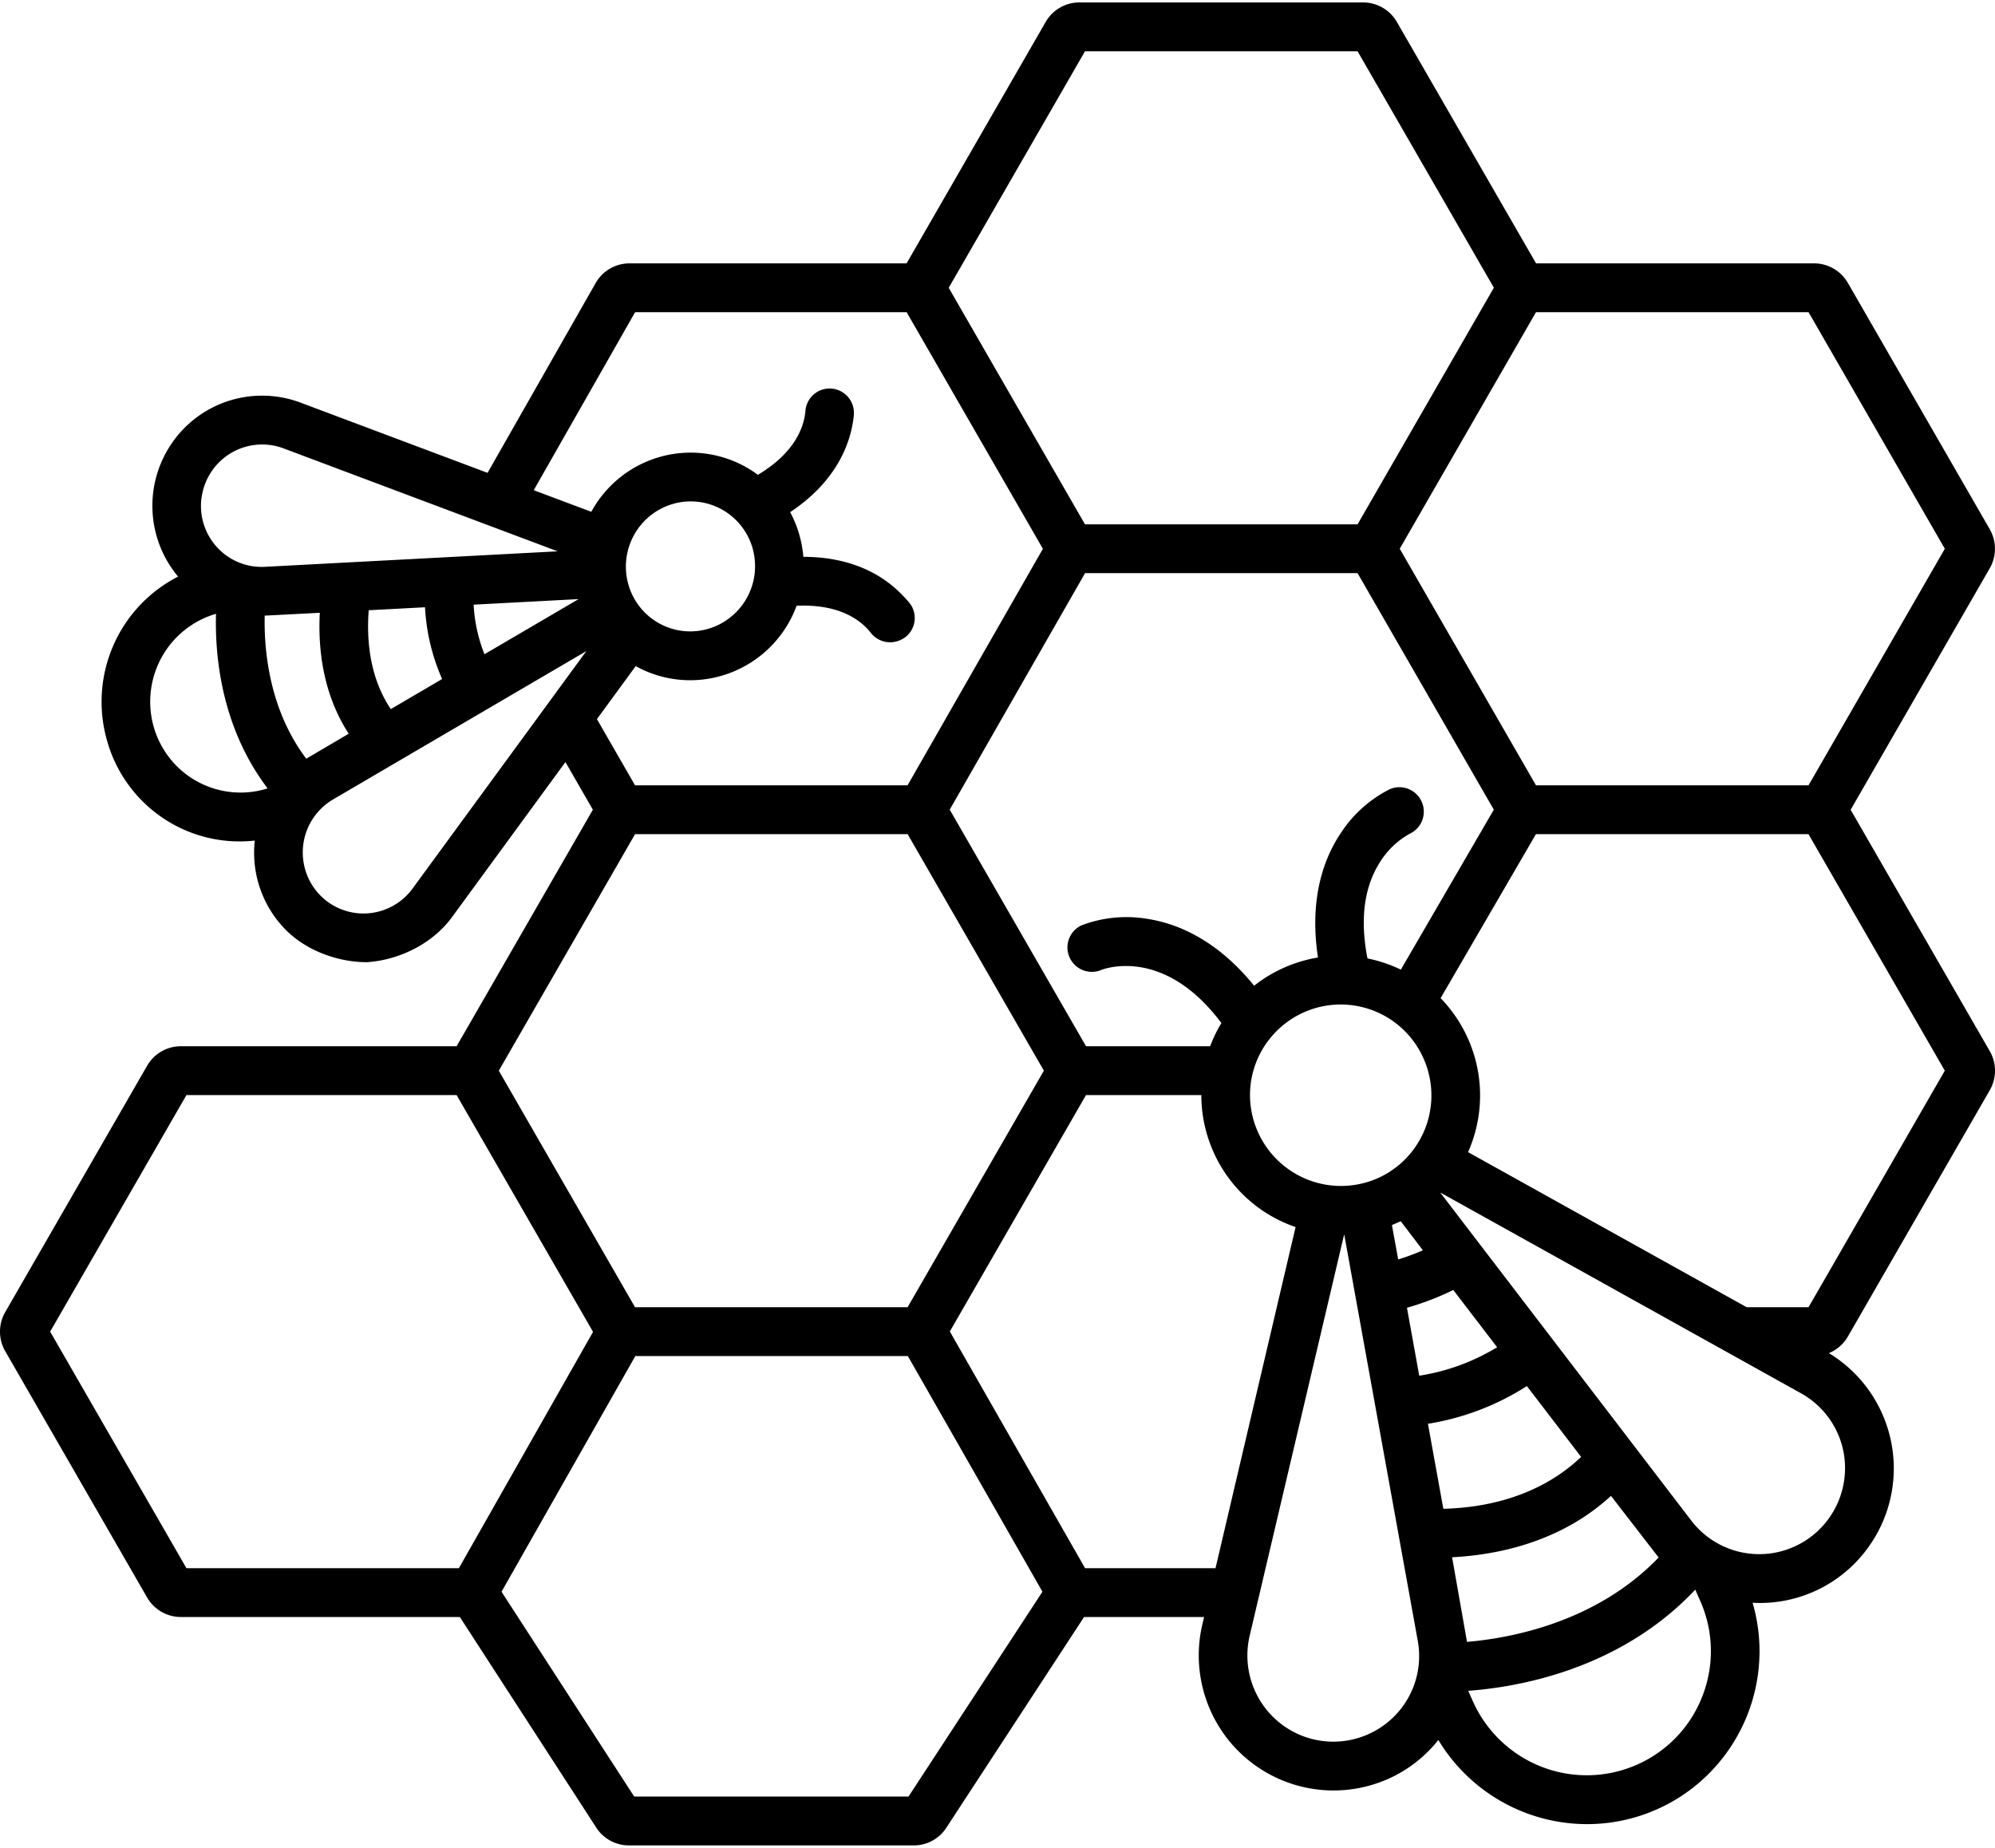 <svg xmlns="http://www.w3.org/2000/svg" fill="none" viewBox="0 0 95 88">
  <path
    fill="currentColor"
    d="m94.752 25.206-6.76-11.736a1.857 1.857 0 0 0-1.6-.927H73.146l-6.63-11.5a1.857 1.857 0 0 0-1.6-.927h-13.52a1.849 1.849 0 0 0-1.6.926L43.17 12.543H29.969a1.85 1.85 0 0 0-1.602.932l-5.15 9.044-8.91-3.346a5.21 5.21 0 0 0-6.094 1.891 5.258 5.258 0 0 0 .267 6.396 6.682 6.682 0 0 0-3.098 3.314 6.713 6.713 0 0 0-.274 4.535 6.573 6.573 0 0 0 2.652 3.65 6.534 6.534 0 0 0 4.373 1.072 5.22 5.22 0 0 0 1.421 4.196c.986 1.03 2.51 1.596 3.922 1.596 1.541-.102 3.124-.885 4.04-2.136l5.41-7.394 1.306 2.268-6.489 11.265H8.607a1.849 1.849 0 0 0-1.6.927L.247 62.489a1.865 1.865 0 0 0 0 1.856l6.76 11.735a1.857 1.857 0 0 0 1.6.927h13.29l6.499 10.033a1.845 1.845 0 0 0 1.55.844h13.57a1.838 1.838 0 0 0 1.545-.837l6.561-10.04h5.716l-.086.366a6.452 6.452 0 0 0 1.1 5.304 6.414 6.414 0 0 0 7.774 2.03 6.36 6.36 0 0 0 2.367-1.843 8.292 8.292 0 0 0 3.016 2.935 8.259 8.259 0 0 0 4.063 1.072 8.189 8.189 0 0 0 6.57-3.293 8.251 8.251 0 0 0 1.315-7.25c.11.006.22.012.33.011a6.343 6.343 0 0 0 4.982-2.391 6.42 6.42 0 0 0 1.313-5.136 6.424 6.424 0 0 0-2.991-4.372c.379-.155.696-.432.902-.788l6.76-11.735a1.865 1.865 0 0 0 0-1.856l-6.627-11.497 6.625-11.502a1.866 1.866 0 0 0 0-1.856ZM51.666 2.441h12.98l6.49 11.261-6.49 11.269h-12.98l-6.489-11.265 6.49-11.265Zm13.93 53.673a4.323 4.323 0 0 1-3.305.072 4.343 4.343 0 0 1-2.766-3.93 4.296 4.296 0 0 1 .29-1.66 4.334 4.334 0 0 1 1.55-1.975 4.312 4.312 0 0 1 6.428 1.8 4.319 4.319 0 0 1-2.196 5.694l-.001-.001Zm2.16 3.43a10.92 10.92 0 0 1-1.175.434l-.299-1.635.42-.183 1.054 1.384Zm-1.05-13.367a6.691 6.691 0 0 0-1.588-.533c-.36-1.843-.167-3.373.576-4.556a3.924 3.924 0 0 1 1.432-1.381 1.161 1.161 0 0 0 .57-1.534 1.16 1.16 0 0 0-1.524-.585 6.023 6.023 0 0 0-2.34 2.109c-.765 1.148-1.505 3.059-1.071 5.903a6.656 6.656 0 0 0-3.041 1.344c-1.813-2.239-3.725-2.977-5.089-3.185a6.012 6.012 0 0 0-3.133.31 1.161 1.161 0 0 0-.57 1.516 1.16 1.16 0 0 0 1.494.615c.03-.013 2.942-1.219 5.739 2.52-.199.329-.368.675-.507 1.035-.01.023-.017.047-.026.07h-5.913l-6.49-11.267 6.444-11.263h12.977l6.488 11.264-4.427 7.618ZM9.625 23.543a2.923 2.923 0 0 1 1.428-1.998 2.902 2.902 0 0 1 2.442-.194l13.06 4.905-13.94.738A2.884 2.884 0 0 1 10.28 26a2.906 2.906 0 0 1-.657-2.457Zm17.928 4.988-4.483 2.626a7.47 7.47 0 0 1-.517-2.361l5-.265Zm-6.5 3.807L18.61 33.77c-1.032-1.533-1.156-3.356-1.052-4.708l2.681-.142a9.694 9.694 0 0 0 .815 3.418Zm-8.361 5.224a4.29 4.29 0 0 1-4.58-1.418 4.321 4.321 0 0 1-.782-1.495 4.373 4.373 0 0 1 .346-3.306 4.348 4.348 0 0 1 2.57-2.1l.04-.012c-.055 1.935.226 5.379 2.457 8.314l-.051.017Zm-.087-8.243 2.624-.136c-.089 1.667.129 3.836 1.376 5.76l-2.021 1.189c-1.793-2.374-2.016-5.247-1.979-6.813Zm7.045 12.992a2.9 2.9 0 0 1-2.142 1.186 2.887 2.887 0 0 1-2.95-2.005 2.931 2.931 0 0 1 1.305-3.422l12.058-7.062L19.65 42.31Zm8.506-17.937-2.74-1.029 4.827-8.477h12.93l6.489 11.268L43.217 37.4H30.24l-1.815-3.153 1.847-2.525.036.02a5.337 5.337 0 0 0 4.107.423 5.402 5.402 0 0 0 2.149-1.242 5.427 5.427 0 0 0 1.37-2.075c2.035-.09 3.052.678 3.53 1.285a1.16 1.16 0 0 0 1.253.406l.035-.011a1.146 1.146 0 0 0 .782-1.335 1.15 1.15 0 0 0-.245-.504 6.34 6.34 0 0 0-.692-.701c-.809-.707-2.185-1.467-4.342-1.47a5.451 5.451 0 0 0-.628-2.128c2.14-1.419 2.898-3.212 3.032-4.624a1.163 1.163 0 0 0-1.06-1.26 1.152 1.152 0 0 0-1.126.634c-.068.137-.11.287-.12.44-.071.774-.506 1.981-2.263 3.033a5.375 5.375 0 0 0-4.733-.834 5.395 5.395 0 0 0-3.201 2.597v-.002Zm3.853-.365a3.053 3.053 0 0 1 3.263 1.01c.254.314.444.676.558 1.065.23.788.142 1.635-.248 2.357a3.1 3.1 0 0 1-1.83 1.497 3.055 3.055 0 0 1-3.264-1.01 3.078 3.078 0 0 1-.558-1.066 3.118 3.118 0 0 1 .248-2.357 3.1 3.1 0 0 1 1.831-1.496ZM30.24 39.724h12.98l6.488 11.265-6.489 11.265H30.24L23.753 50.99l6.488-11.265Zm-8.388 34.958H8.878l-6.49-11.265 6.49-11.266h12.866l6.496 11.277-6.388 11.254Zm21.41 10.877H30.2l-6.318-9.755 6.372-11.225H43.23l6.41 11.224-6.378 9.756Zm14.62-10.877H51.67L45.23 63.409l6.484-11.257h5.492a6.665 6.665 0 0 0 1.24 3.865 6.628 6.628 0 0 0 3.249 2.42l-3.813 16.245Zm8.668 6.888a4.09 4.09 0 0 1-4.94.915 4.102 4.102 0 0 1-1.835-1.928 4.12 4.12 0 0 1-.269-2.65l4.495-19.094a.02.02 0 0 1 .017.014l3.493 19.305a4.067 4.067 0 0 1-.96 3.438Zm.448-19.29a13.257 13.257 0 0 0 2.206-.846l2.088 2.726a10.107 10.107 0 0 1-3.709 1.356l-.585-3.236Zm1 5.525a12.327 12.327 0 0 0 4.71-1.795l2.584 3.373c-1.148 1.099-3.202 2.382-6.562 2.471l-.733-4.05Zm1.15 6.357c2.21-.115 5.19-.738 7.565-2.923l2.27 2.934c-2.991 3.115-7.115 3.85-9.126 4.018l-.71-4.03Zm11.923 6.603a5.879 5.879 0 0 1-3.124 3.277 5.927 5.927 0 0 1-4.533.1 5.954 5.954 0 0 1-3.284-3.136l-.214-.484c2.387-.175 7.232-1.015 10.811-4.817l.232.526a5.893 5.893 0 0 1 .112 4.534Zm6.716-11.616a4.111 4.111 0 0 1-.392 2.663 4.09 4.09 0 0 1-1.953 1.844 4.072 4.072 0 0 1-4.912-1.25L68.597 56.812a.016.016 0 0 1 .011-.005.02.02 0 0 1 .01.003l17.136 9.538a4.086 4.086 0 0 1 2.033 2.8Zm4.823-18.16-6.489 11.265h-2.946l-13.267-7.385a6.655 6.655 0 0 0-1.308-7.334l4.54-7.811h12.978l6.492 11.265Zm-6.489-13.59H73.142l-6.488-11.266 6.488-11.265h12.98l6.489 11.266-6.49 11.264Z"
  />
</svg>
